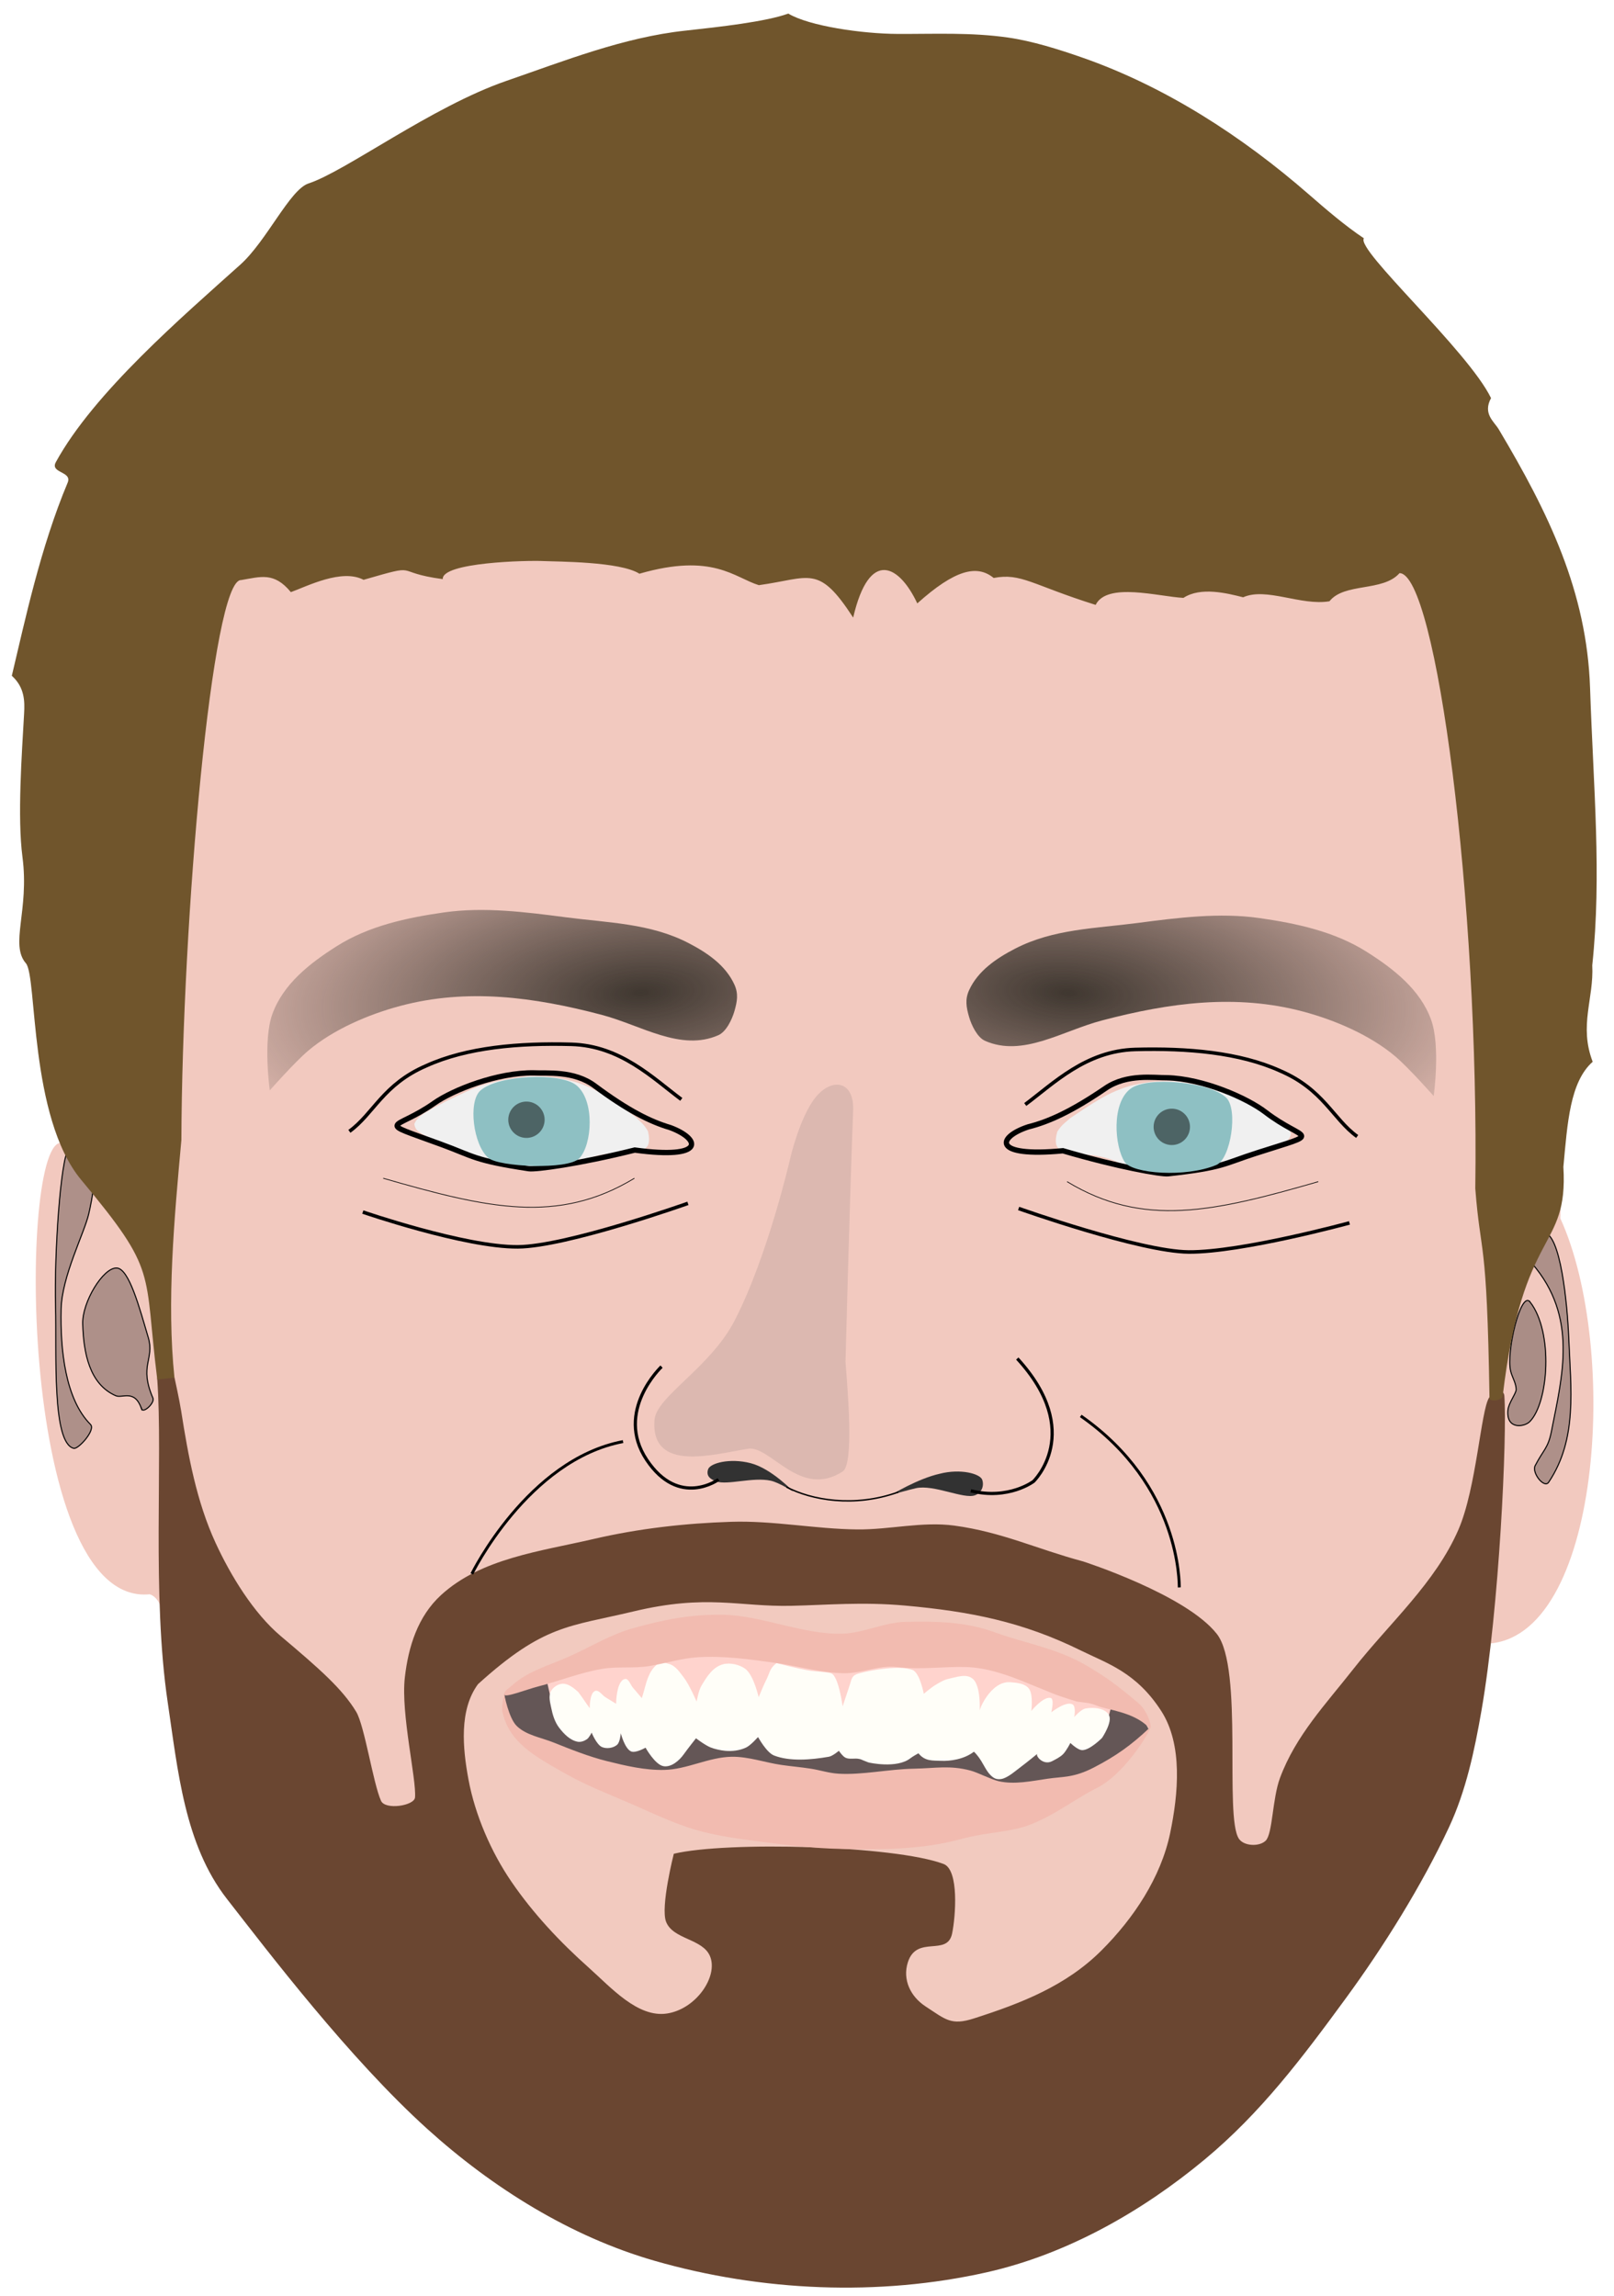 <?xml version="1.0" encoding="UTF-8" standalone="no"?>
<!-- Created with Inkscape (http://www.inkscape.org/) -->

<svg
   xmlns:osb="http://www.openswatchbook.org/uri/2009/osb"
   xmlns:dc="http://purl.org/dc/elements/1.1/"
   xmlns:cc="http://creativecommons.org/ns#"
   xmlns:rdf="http://www.w3.org/1999/02/22-rdf-syntax-ns#"
   xmlns:svg="http://www.w3.org/2000/svg"
   xmlns="http://www.w3.org/2000/svg"
   xmlns:xlink="http://www.w3.org/1999/xlink"
   xmlns:sodipodi="http://sodipodi.sourceforge.net/DTD/sodipodi-0.dtd"
   xmlns:inkscape="http://www.inkscape.org/namespaces/inkscape"
   width="111.596mm"
   height="158.75mm"
   viewBox="0 0 111.596 158.75"
   version="1.1"
   id="svg8"
   inkscape:version="0.92.3 (2405546, 2018-03-11)"
   sodipodi:docname="face-final.svg"
   inkscape:export-filename="C:\Users\Cody\Downloads\drawing2.png"
   inkscape:export-xdpi="96"
   inkscape:export-ydpi="96">
  <defs
     id="defs2">
    <linearGradient
       inkscape:collect="always"
       id="linearGradient904">
      <stop
         style="stop-color:#3f3730;stop-opacity:1;"
         offset="0"
         id="stop900" />
      <stop
         style="stop-color:#3f3730;stop-opacity:0;"
         offset="1"
         id="stop902" />
    </linearGradient>
    <linearGradient
       id="linearGradient878"
       osb:paint="gradient">
      <stop
         style="stop-color:#3f3730;stop-opacity:1;"
         offset="0"
         id="stop874" />
      <stop
         style="stop-color:#3f3730;stop-opacity:0;"
         offset="1"
         id="stop876" />
    </linearGradient>
    <radialGradient
       inkscape:collect="always"
       xlink:href="#linearGradient904"
       id="radialGradient908"
       gradientUnits="userSpaceOnUse"
       gradientTransform="matrix(2.152,0.125,-0.052,0.888,-805.456,-56.062)"
       cx="591.605"
       cy="201.804"
       fx="591.605"
       fy="201.804"
       r="17.529" />
    <radialGradient
       inkscape:collect="always"
       xlink:href="#linearGradient904"
       id="radialGradient908-6"
       gradientUnits="userSpaceOnUse"
       gradientTransform="matrix(-1.994,0.116,0.048,0.823,1512.581,-27.706)"
       cx="591.429"
       cy="202.282"
       fx="591.429"
       fy="202.282"
       r="17.529" />
    <filter
       inkscape:collect="always"
       style="color-interpolation-filters:sRGB"
       id="filter2700"
       x="-0.04"
       width="1.08"
       y="-0.122"
       height="1.244">
      <feGaussianBlur
         inkscape:collect="always"
         stdDeviation="0.364"
         id="feGaussianBlur2702" />
    </filter>
    <filter
       inkscape:collect="always"
       style="color-interpolation-filters:sRGB"
       id="filter2752"
       x="-0.057"
       width="1.113"
       y="-0.099"
       height="1.198">
      <feGaussianBlur
         inkscape:collect="always"
         stdDeviation="0.148"
         id="feGaussianBlur2754" />
    </filter>
    <filter
       inkscape:collect="always"
       style="color-interpolation-filters:sRGB"
       id="filter4116"
       x="-0.041"
       width="1.082"
       y="-0.305"
       height="1.61">
      <feGaussianBlur
         inkscape:collect="always"
         stdDeviation="0.413"
         id="feGaussianBlur4118" />
    </filter>
    <filter
       inkscape:collect="always"
       style="color-interpolation-filters:sRGB"
       id="filter4152"
       x="-0.016"
       width="1.032"
       y="-0.061"
       height="1.121">
      <feGaussianBlur
         inkscape:collect="always"
         stdDeviation="0.164"
         id="feGaussianBlur4154" />
    </filter>
    <filter
       inkscape:collect="always"
       style="color-interpolation-filters:sRGB"
       id="filter4188"
       x="-0.048"
       width="1.095"
       y="-0.412"
       height="1.823">
      <feGaussianBlur
         inkscape:collect="always"
         stdDeviation="0.371"
         id="feGaussianBlur4190" />
    </filter>
    <filter
       inkscape:collect="always"
       style="color-interpolation-filters:sRGB"
       id="filter2700-4"
       x="-0.04"
       width="1.08"
       y="-0.122"
       height="1.244">
      <feGaussianBlur
         inkscape:collect="always"
         stdDeviation="0.364"
         id="feGaussianBlur2702-0" />
    </filter>
    <filter
       inkscape:collect="always"
       style="color-interpolation-filters:sRGB"
       id="filter4116-2"
       x="-0.041"
       width="1.082"
       y="-0.305"
       height="1.61">
      <feGaussianBlur
         inkscape:collect="always"
         stdDeviation="0.413"
         id="feGaussianBlur4118-7" />
    </filter>
    <filter
       inkscape:collect="always"
       style="color-interpolation-filters:sRGB"
       id="filter4152-1"
       x="-0.016"
       width="1.032"
       y="-0.061"
       height="1.121">
      <feGaussianBlur
         inkscape:collect="always"
         stdDeviation="0.164"
         id="feGaussianBlur4154-5" />
    </filter>
    <filter
       inkscape:collect="always"
       style="color-interpolation-filters:sRGB"
       id="filter2752-1"
       x="-0.057"
       width="1.113"
       y="-0.099"
       height="1.198">
      <feGaussianBlur
         inkscape:collect="always"
         stdDeviation="0.148"
         id="feGaussianBlur2754-3" />
    </filter>
    <filter
       inkscape:collect="always"
       style="color-interpolation-filters:sRGB"
       id="filter4188-5"
       x="-0.048"
       width="1.095"
       y="-0.412"
       height="1.823">
      <feGaussianBlur
         inkscape:collect="always"
         stdDeviation="0.371"
         id="feGaussianBlur4190-5" />
    </filter>
    <filter
       inkscape:collect="always"
       style="color-interpolation-filters:sRGB"
       id="filter6120"
       x="-0.122"
       width="1.243"
       y="-0.082"
       height="1.164">
      <feGaussianBlur
         inkscape:collect="always"
         stdDeviation="0.311"
         id="feGaussianBlur6122" />
    </filter>
    <filter
       inkscape:collect="always"
       style="color-interpolation-filters:sRGB"
       id="filter6124"
       x="-0.126"
       width="1.252"
       y="-0.072"
       height="1.144">
      <feGaussianBlur
         inkscape:collect="always"
         stdDeviation="0.311"
         id="feGaussianBlur6126" />
    </filter>
    <filter
       inkscape:collect="always"
       style="color-interpolation-filters:sRGB"
       id="filter6136"
       x="-0.022"
       width="1.043"
       y="-0.061"
       height="1.122">
      <feGaussianBlur
         inkscape:collect="always"
         stdDeviation="0.058"
         id="feGaussianBlur6138" />
    </filter>
    <filter
       inkscape:collect="always"
       style="color-interpolation-filters:sRGB"
       id="filter6140"
       x="-0.02"
       width="1.041"
       y="-0.076"
       height="1.152">
      <feGaussianBlur
         inkscape:collect="always"
         stdDeviation="0.058"
         id="feGaussianBlur6142" />
    </filter>
    <filter
       inkscape:collect="always"
       style="color-interpolation-filters:sRGB"
       id="filter6158"
       x="-0.026"
       width="1.051"
       y="-0.354"
       height="1.708">
      <feGaussianBlur
         inkscape:collect="always"
         stdDeviation="0.079"
         id="feGaussianBlur6160" />
    </filter>
    <filter
       inkscape:collect="always"
       style="color-interpolation-filters:sRGB"
       id="filter6366"
       x="-0.019"
       width="1.038"
       y="-0.032"
       height="1.064">
      <feGaussianBlur
         inkscape:collect="always"
         stdDeviation="0.424"
         id="feGaussianBlur6368" />
    </filter>
    <filter
       inkscape:collect="always"
       style="color-interpolation-filters:sRGB"
       id="filter6386"
       x="-0.005"
       width="1.01"
       y="-0.007"
       height="1.015">
      <feGaussianBlur
         inkscape:collect="always"
         stdDeviation="0.211"
         id="feGaussianBlur6388" />
    </filter>
    <filter
       inkscape:collect="always"
       style="color-interpolation-filters:sRGB"
       id="filter4712"
       x="-0.129"
       width="1.257"
       y="-0.039"
       height="1.078">
      <feGaussianBlur
         inkscape:collect="always"
         stdDeviation="0.152"
         id="feGaussianBlur4714" />
    </filter>
    <filter
       inkscape:collect="always"
       style="color-interpolation-filters:sRGB"
       id="filter4746"
       x="-0.106"
       width="1.212"
       y="-0.014"
       height="1.027">
      <feGaussianBlur
         inkscape:collect="always"
         stdDeviation="0.129"
         id="feGaussianBlur4748" />
    </filter>
    <filter
       inkscape:collect="always"
       style="color-interpolation-filters:sRGB"
       id="filter4750"
       x="-0.085"
       width="1.171"
       y="-0.014"
       height="1.028">
      <feGaussianBlur
         inkscape:collect="always"
         stdDeviation="0.109"
         id="feGaussianBlur4752" />
    </filter>
    <filter
       inkscape:collect="always"
       style="color-interpolation-filters:sRGB"
       id="filter4784"
       x="-0.094"
       width="1.188"
       y="-0.044"
       height="1.088">
      <feGaussianBlur
         inkscape:collect="always"
         stdDeviation="0.21"
         id="feGaussianBlur4786" />
    </filter>
    <filter
       inkscape:collect="always"
       style="color-interpolation-filters:sRGB"
       id="filter4803"
       x="-0.009"
       width="1.018"
       y="-0.01"
       height="1.021">
      <feGaussianBlur
         inkscape:collect="always"
         stdDeviation="0.44"
         id="feGaussianBlur4805" />
    </filter>
    <radialGradient
       inkscape:collect="always"
       xlink:href="#linearGradient904"
       id="radialGradient5886"
       gradientUnits="userSpaceOnUse"
       gradientTransform="matrix(1.994,0.116,-0.048,0.823,-797.451,-27.314)"
       cx="591.605"
       cy="201.804"
       fx="591.605"
       fy="201.804"
       r="17.529" />
    <filter
       inkscape:collect="always"
       style="color-interpolation-filters:sRGB"
       id="filter1146"
       x="-0.396"
       width="1.792"
       y="-0.228"
       height="1.455">
      <feGaussianBlur
         inkscape:collect="always"
         stdDeviation="1.214"
         id="feGaussianBlur1148" />
    </filter>
    <filter
       inkscape:collect="always"
       style="color-interpolation-filters:sRGB"
       id="filter1170"
       x="-0.271"
       width="1.542"
       y="-0.31"
       height="1.62">
      <feGaussianBlur
         inkscape:collect="always"
         stdDeviation="1.276"
         id="feGaussianBlur1172" />
    </filter>
  </defs>
  <sodipodi:namedview
     id="base"
     pagecolor="#ffffff"
     bordercolor="#666666"
     borderopacity="1.0"
     inkscape:pageopacity="0.0"
     inkscape:pageshadow="2"
     inkscape:zoom="0.64"
     inkscape:cx="45.410631"
     inkscape:cy="395.78402"
     inkscape:document-units="px"
     inkscape:current-layer="g5798"
     showgrid="false"
     showborder="false"
     inkscape:window-width="1920"
     inkscape:window-height="1017"
     inkscape:window-x="1912"
     inkscape:window-y="-8"
     inkscape:window-maximized="1"
     inkscape:pagecheckerboard="false"
     fit-margin-top="0"
     fit-margin-left="0"
     fit-margin-right="0"
     fit-margin-bottom="0" />
  <g
     style="display:inline;opacity:1"
     inkscape:label="face"
     id="g5798"
     inkscape:groupmode="layer"
     transform="translate(-389.705,-132.902)">
    <g
       id="face"
       transform="matrix(1,0,0,1,91.031,-5.847)">
      <title
         id="title1008">CodyFlatlaFace</title>
      <path
         sodipodi:nodetypes="sscsccsccscccsss"
         inkscape:connector-curvature="0"
         id="path4841"
         d="m 356.035,154.466 c -5.866,0.205 -11.723,1.021 -17.378,2.325 -9.264,2.137 -19.65,4.676 -25.983,11.767 -5.49,6.148 -6.007,15.444 -7.598,23.532 -1.66,8.442 -1.961,25.737 -1.961,25.737 -3.161,-1.761 -3.384,32.046 5.899,31.144 0,0 0.564,0.086 0.853,1.076 0.441,1.512 0.79,4.893 1.827,11.411 0,0 0.492,6.372 6.375,12.255 23.109,33.857 58.103,26.295 73.304,3.522 1.946,-2.915 6.385,-7.868 8.99,-17.288 0,0 1.083,-4.273 1.045,-7.56 7.958,-0.206 9.284,-20.377 5.148,-29.414 0,0 1.918,-41.472 -9.805,-56.621 -5.214,-6.738 -14.933,-8.86 -23.286,-10.54 -5.69,-1.144 -11.563,-1.551 -17.428,-1.346 z"
         style="display:inline;opacity:1;fill:#f2c9bf;fill-opacity:1;stroke:none;stroke-width:0.245;stroke-linecap:butt;stroke-linejoin:miter;stroke-miterlimit:4;stroke-dasharray:none;stroke-opacity:1"
         transform="translate(6.5426627e-6,-1.2095009e-6)" />
      <path
         transform="matrix(0.926,0,0,0.926,-59.112,27.304)"
         d="m 398.598,222.826 c -0.278,0.02 -0.5,0.19 -0.477,0.521 0.426,5.999 -0.411,16.099 0.779,24.094 0.759,5.098 1.253,10.621 4.424,14.686 3.092,3.964 9.117,11.89 14.971,17.18 4.85,4.383 10.682,8.03 16.965,9.836 7.952,2.286 16.735,2.674 24.807,0.855 5.951,-1.341 11.559,-4.515 16.252,-8.412 4.22,-3.504 7.31,-7.622 10.551,-12.047 2.827,-3.86 5.675,-8.424 7.699,-12.76 1.273,-2.727 1.908,-5.73 2.424,-8.695 1.347,-7.746 1.923,-20.589 1.711,-23.523 -0.041,-0.569 -0.835,-0.339 -1.141,0.143 -0.615,0.966 -0.943,6.738 -2.281,9.836 -1.722,3.987 -5.159,6.992 -7.842,10.408 -2.086,2.656 -4.304,4.971 -5.484,8.135 -0.582,1.559 -0.546,4.184 -1.074,4.695 -0.479,0.464 -1.622,0.41 -1.996,-0.143 -1.113,-1.646 0.36,-12.725 -1.645,-15.289 -2.305,-2.949 -9.988,-5.418 -9.988,-5.418 -3.47,-0.93 -6.05,-2.19 -9.609,-2.674 -2.403,-0.326 -4.846,0.311 -7.271,0.285 -3.142,-0.034 -6.268,-0.671 -9.408,-0.57 -3.446,0.11 -6.907,0.502 -10.266,1.283 -3.967,0.923 -8.396,1.439 -11.396,4.193 -1.724,1.583 -2.437,3.839 -2.699,6.164 -0.303,2.695 0.88,7.588 0.762,8.941 -0.054,0.616 -2.219,0.96 -2.539,0.25 -0.589,-1.306 -1.228,-5.617 -1.857,-6.654 -1.021,-1.683 -2.655,-3.138 -5.633,-5.648 -2.036,-1.717 -3.752,-4.542 -4.865,-6.961 -1.417,-3.078 -2.042,-6.49 -2.566,-9.838 -0.133,-0.846 -0.498,-2.494 -0.498,-2.494 -0.196,-0.269 -0.529,-0.399 -0.807,-0.379 z"
         id="path6346"
         style="display:inline;opacity:1;fill:#6a4631;fill-opacity:1;fill-rule:evenodd;stroke:none;stroke-width:0.265px;stroke-linecap:butt;stroke-linejoin:miter;stroke-opacity:1;filter:url(#filter6386)"
         inkscape:original="M 398.59766 222.82617 C 398.32007 222.84599 398.09753 223.01583 398.12109 223.34766 C 398.54707 229.34705 397.70963 239.44712 398.90039 247.44141 C 399.6598 252.53978 400.15362 258.06278 403.32422 262.12695 C 406.41671 266.091 412.44076 274.01653 418.29492 279.30664 C 423.14508 283.68949 428.97721 287.33625 435.25977 289.14258 C 443.21148 291.42881 451.9948 291.81622 460.06641 289.99805 C 466.01744 288.65755 471.62497 285.48257 476.31836 281.58594 C 480.53856 278.08217 483.62801 273.96416 486.86914 269.53906 C 489.69654 265.67882 492.5442 261.11501 494.56836 256.7793 C 495.8414 254.05248 496.47655 251.04882 496.99219 248.08398 C 498.33931 240.33831 498.91559 227.49518 498.70312 224.56055 C 498.66192 223.99177 497.86861 224.22198 497.5625 224.70312 C 496.94799 225.66902 496.61958 231.44063 495.28125 234.53906 C 493.55889 238.52656 490.12212 241.53114 487.43945 244.94727 C 485.35368 247.6033 483.13573 249.91801 481.95508 253.08203 C 481.37335 254.641 481.40905 257.26579 480.88086 257.77734 C 480.40172 258.24138 479.25843 258.1873 478.88477 257.63477 C 477.77147 255.98856 479.24447 244.90999 477.24023 242.3457 C 474.93498 239.39627 467.25195 236.92773 467.25195 236.92773 C 463.78238 235.99807 461.20186 234.73736 457.64258 234.25391 C 455.23912 233.92745 452.79648 234.56493 450.37109 234.53906 C 447.22902 234.50556 444.10354 233.86849 440.96289 233.96875 C 437.51639 234.07877 434.05583 234.47057 430.69727 235.25195 C 426.73038 236.17486 422.30103 236.69095 419.30078 239.44531 C 417.57686 241.02795 416.86342 243.28386 416.60156 245.60938 C 416.29808 248.30446 417.48141 253.19693 417.36328 254.55078 C 417.30948 255.16689 415.14442 255.51053 414.82422 254.80078 C 414.23487 253.49445 413.5966 249.18409 412.9668 248.14648 C 411.94543 246.46373 410.31171 245.00897 407.33398 242.49805 C 405.29818 240.7814 403.58247 237.95599 402.46875 235.53711 C 401.05146 232.45892 400.42664 229.04722 399.90234 225.69922 C 399.76979 224.85281 399.4043 223.20508 399.4043 223.20508 C 399.20795 222.93655 398.87524 222.80635 398.59766 222.82617 z "
         inkscape:radius="0"
         sodipodi:type="inkscape:offset" />
      <path
         transform="matrix(0.926,0,0,0.926,-59.112,27.304)"
         sodipodi:nodetypes="cssssssssssssssssssssc"
         inkscape:connector-curvature="0"
         id="path6348"
         d="m 422.072,246.087 c 4.935,-4.47 6.809,-4.279 11.59,-5.423 5.506,-1.318 7.883,-0.338 11.791,-0.423 2.639,-0.057 5.302,-0.308 8.517,-0.017 4.851,0.438 8.755,1.204 13.123,3.358 1.961,0.967 4.126,1.616 5.993,4.513 1.62,2.515 1.275,6.183 0.666,9.112 -0.69,3.316 -2.734,6.377 -5.132,8.768 -2.647,2.638 -5.968,3.935 -9.527,5.074 -1.705,0.545 -2.104,0.08 -3.603,-0.898 -1.133,-0.739 -1.736,-2.005 -1.325,-3.294 0.663,-2.073 2.942,-0.4 3.305,-2.148 0.256,-1.233 0.54,-4.755 -0.64,-5.196 -3.689,-1.379 -16.188,-1.704 -20.14,-0.76 0,0 -1.013,3.978 -0.575,5.083 0.526,1.328 2.731,1.247 3.279,2.566 0.624,1.501 -1.026,3.942 -3.208,4.277 -2.19,0.336 -4.191,-1.948 -5.845,-3.422 -2.148,-1.914 -4.149,-4.041 -5.774,-6.416 -1.519,-2.219 -2.716,-4.984 -3.208,-7.627 -0.437,-2.348 -0.706,-5.207 0.713,-7.128 z"
         style="display:inline;opacity:1;fill:#f2cabf;fill-opacity:1;stroke:none;stroke-width:0.265px;stroke-linecap:butt;stroke-linejoin:miter;stroke-opacity:1;filter:url(#filter6366)" />
      <path
         inkscape:connector-curvature="0"
         id="path842"
         d="m -56.171,135.571 0.372,2.118 2.574,1.838 13.604,3.064 21.632,-0.49 5.331,-2.574 1.042,-1.532 -0.674,-1.226 -14.768,-4.841 -20.774,0.858 z"
         style="display:inline;opacity:1;fill:#645656;fill-opacity:1;stroke:none;stroke-width:0.245px;stroke-linecap:butt;stroke-linejoin:miter;stroke-opacity:1"
         transform="translate(389.705,120.294)" />
      <path
         sodipodi:nodetypes="cccccccc"
         inkscape:connector-curvature="0"
         id="path839"
         d="m -52.98,135.729 -0.306,-1.348 10.601,-3.064 9.743,1.103 12.685,1.164 6.25,2.145 -0.345,1.3 c -13.292,2.83 -28.782,2.233 -38.628,-1.3 z"
         style="display:inline;opacity:1;fill:#ffd3cd;fill-opacity:1;stroke:none;stroke-width:0.245px;stroke-linecap:butt;stroke-linejoin:miter;stroke-opacity:1"
         transform="translate(389.705,120.294)" />
      <path
         sodipodi:nodetypes="cscscscsscssscssscsssscssscssscsscssccsssssscsscscsscssscsscsssscscsssscsscscsc"
         inkscape:connector-curvature="0"
         id="path2174"
         d="m -14.352,137.028 c -0.271,-0.493 -1.072,-0.559 -1.625,-0.455 -0.32,0.06 -0.779,0.588 -0.779,0.588 0,0 0.14,-0.717 -0.109,-0.869 -0.447,-0.272 -1.473,0.542 -1.473,0.542 0,-0.073 0.235,-0.951 -0.065,-0.997 -0.529,-0.081 -1.322,0.91 -1.322,0.91 0,0 0.156,-1.153 -0.173,-1.56 -0.287,-0.355 -0.844,-0.402 -1.3,-0.433 -1.33,-0.09 -2.237,2.003 -2.102,2.123 0,0 0.138,-1.845 -0.477,-2.362 -0.443,-0.372 -1.081,-0.118 -1.647,-2e-5 -0.335,0.07 -0.638,0.257 -0.932,0.433 -0.287,0.173 -0.802,0.607 -0.802,0.607 0,0 -0.272,-1.454 -0.78,-1.647 -0.873,-0.332 -2.768,-0.019 -3.705,0.238 -0.493,0.135 -0.492,0.352 -0.628,0.78 -0.143,0.449 -0.498,1.495 -0.498,1.495 0,0 -0.278,-2.075 -0.78,-2.275 -0.265,-0.106 -1.081,-0.122 -1.552,-0.2 -0.802,-0.132 -2.239,-0.515 -2.239,-0.515 -0.486,0.371 -0.476,0.708 -0.672,1.083 -0.215,0.413 -0.563,1.278 -0.563,1.278 0,0 -0.34,-1.514 -0.91,-1.95 -0.402,-0.307 -1.072,-0.457 -1.56,-0.325 -0.702,0.19 -1.126,0.868 -1.495,1.495 -0.19,0.324 -0.325,1.083 -0.325,1.083 0,0 -0.502,-1.17 -0.888,-1.668 -0.282,-0.364 -0.573,-0.818 -1.018,-0.932 -0.353,-0.09 -0.599,-0.285 -1.062,0.26 -0.489,0.576 -0.576,1.389 -0.823,2.102 0,0 -0.399,-0.481 -0.607,-0.715 -0.183,-0.206 -0.293,-0.663 -0.563,-0.607 -0.593,0.123 -0.607,1.712 -0.607,1.712 0,0 -0.49,-0.304 -0.737,-0.455 -0.238,-0.145 -0.454,-0.532 -0.715,-0.433 -0.389,0.148 -0.368,1.192 -0.368,1.192 -0.277,-0.365 -0.531,-0.777 -0.802,-1.127 -0.307,-0.267 -0.677,-0.583 -1.083,-0.563 -0.318,0.015 -0.652,0.239 -0.802,0.52 -0.18,0.338 -0.054,0.773 0.022,1.148 0.096,0.48 0.246,0.975 0.542,1.365 0.324,0.427 0.753,0.871 1.278,0.975 0.22,0.043 0.466,-0.046 0.65,-0.173 0.153,-0.106 0.325,-0.455 0.325,-0.455 0,0 0.339,0.837 0.715,0.997 0.322,0.137 0.772,0.074 1.04,-0.152 0.215,-0.181 0.26,-0.802 0.26,-0.802 0,0 0.271,1.069 0.715,1.257 0.316,0.133 0.997,-0.26 0.997,-0.26 0,0 0.652,1.174 1.235,1.278 0.543,0.097 1.099,-0.387 1.408,-0.823 0.266,-0.375 0.845,-1.105 0.845,-1.105 0,0 0.611,0.47 0.997,0.628 0.29,0.119 0.707,0.208 1.018,0.238 0.479,0.046 0.992,-0.018 1.43,-0.217 0.34,-0.154 0.845,-0.737 0.845,-0.737 0,0 0.582,1.074 1.105,1.278 1.075,0.42 2.53,0.307 3.791,0.087 0.265,-0.046 0.693,-0.412 0.693,-0.412 0,0 0.257,0.381 0.455,0.477 0.287,0.139 0.642,0.015 0.953,0.087 0.218,0.05 0,0 0.628,0.238 0.06,0.023 1.982,0.443 2.903,-0.282 0.173,-0.136 0.563,-0.347 0.563,-0.347 0.456,0.573 1.005,0.492 1.538,0.52 0.655,0.034 1.622,-0.105 2.295,-0.628 0,0 0.194,0.143 0.509,0.64 0.24,0.379 0.463,0.935 0.9,1.18 0.189,0.106 0.447,0.097 0.65,0.022 0.413,-0.152 0.817,-0.518 1.17,-0.78 0.419,-0.311 1.148,-0.91 1.148,-0.91 -0.115,0.153 0.432,0.821 1.04,0.498 0.262,-0.139 0.539,-0.271 0.749,-0.48 0.22,-0.218 0.507,-0.777 0.507,-0.777 0,0 0.503,0.5 0.823,0.498 0.535,-0.003 1.365,-0.845 1.365,-0.845 0,0 0.742,-1.099 0.477,-1.582 z"
         style="display:inline;opacity:1;fill:#fffef8;fill-opacity:1;stroke:none;stroke-width:0.074;stroke-linecap:butt;stroke-linejoin:miter;stroke-miterlimit:4;stroke-dasharray:none;stroke-opacity:1"
         transform="translate(389.705,120.294)" />
      <path
         sodipodi:nodetypes="ssssssssssssssssscssssssss"
         inkscape:connector-curvature="0"
         id="path2181"
         d="m -33.071,141.08 c 1.676,0.1 3.451,-0.314 5.243,-0.347 1.488,-0.027 2.461,-0.251 3.9,0.13 0.506,0.134 1.439,0.623 1.95,0.737 1.101,0.245 2.264,-0.01 3.38,-0.173 1.088,-0.159 1.804,-0.055 3.206,-0.78 1.524,-0.788 2.595,-1.554 3.846,-2.741 0.381,-0.361 -1.501,3.062 -3.586,4.127 -1.621,0.829 -2.898,1.855 -4.539,2.518 -1.525,0.617 -2.918,0.508 -4.968,1.062 -2.68,0.725 -5.483,0.724 -8.258,0.666 -1.798,-0.037 -3.591,-0.238 -5.373,-0.477 -1.542,-0.206 -3.098,-0.394 -4.593,-0.823 -1.601,-0.46 -3.107,-1.203 -4.636,-1.863 -1.519,-0.655 -3.071,-1.257 -4.506,-2.08 -1.161,-0.666 -2.393,-1.307 -3.293,-2.297 -0.514,-0.565 -0.832,-1.205 -0.997,-1.95 -0.078,-0.354 0.125,-1.219 0.125,-1.219 0,0 0.305,1.667 0.871,2.215 0.66,0.638 1.66,0.787 2.513,1.127 1.222,0.486 2.45,0.982 3.726,1.3 1.29,0.321 2.614,0.633 3.943,0.607 1.589,-0.031 3.091,-0.887 4.68,-0.91 1.156,-0.017 2.279,0.396 3.423,0.563 0.677,0.099 1.36,0.155 2.037,0.26 0.638,0.099 1.262,0.308 1.907,0.347 z"
         style="display:inline;opacity:1;fill:#f2bbb0;fill-opacity:1;stroke:none;stroke-width:0.074;stroke-linecap:butt;stroke-linejoin:miter;stroke-miterlimit:4;stroke-dasharray:none;stroke-opacity:1"
         transform="translate(389.705,120.294)" />
      <path
         sodipodi:nodetypes="ssssssssssssssssssssssss"
         inkscape:connector-curvature="0"
         id="path2179"
         d="m -32.697,134.135 c -1.565,-0.027 -3.093,-0.484 -4.642,-0.704 -1.78,-0.252 -3.639,-0.516 -5.433,-0.403 -1.202,0.076 -2.217,0.427 -3.406,0.616 -1.051,0.167 -2.137,0.012 -3.187,0.184 -1.526,0.25 -2.975,0.843 -4.473,1.226 -0.773,0.197 -2.317,0.808 -2.329,0.552 -0.012,-0.265 0.31,-0.418 0.521,-0.613 1.095,-1.009 2.625,-1.411 3.983,-2.022 1.522,-0.685 2.835,-1.512 4.443,-1.961 2.115,-0.59 3.963,-0.953 6.159,-0.919 2.688,0.041 5.586,1.394 8.273,1.31 1.501,-0.047 2.88,-0.79 4.381,-0.82 2.153,-0.043 4.188,-0.006 6.189,0.735 1.929,0.715 4.33,1.087 6.434,2.359 1.275,0.771 1.867,1.178 3.464,2.523 0.741,0.625 1.058,2.029 0.694,1.66 -1.043,-1.057 -2.877,-1.197 -3.539,-1.47 -0.559,-0.231 -0.807,-0.206 -1.406,-0.295 0,0 -1.07,-0.315 -1.723,-0.584 -0.4,-0.165 -0.905,-0.364 -1.72,-0.7 -1.347,-0.555 -2.772,-1.06 -4.228,-1.103 -1.541,-0.045 -3.115,0.203 -4.78,0 -1.225,-0.149 -2.443,0.45 -3.677,0.429 z"
         style="display:inline;opacity:1;fill:#f2bbb0;fill-opacity:1;stroke:none;stroke-width:0.049;stroke-linecap:butt;stroke-linejoin:miter;stroke-miterlimit:4;stroke-dasharray:none;stroke-opacity:1"
         transform="translate(389.705,120.294)" />
      <path
         sodipodi:nodetypes="cc"
         transform="matrix(0.926,0,0,0.926,-59.112,27.304)"
         inkscape:connector-curvature="0"
         id="path4324"
         d="m 421.61,237.859 c 0,0 4.178,-8.533 11.291,-9.879"
         style="display:inline;opacity:1;fill:none;stroke:#000000;stroke-width:0.218;stroke-linecap:butt;stroke-linejoin:miter;stroke-miterlimit:4;stroke-dasharray:none;stroke-opacity:1;filter:url(#filter1170)" />
      <path
         transform="matrix(0.926,0,0,0.926,-59.112,27.304)"
         sodipodi:nodetypes="cc"
         inkscape:connector-curvature="0"
         id="path4328"
         d="m 474.434,238.867 c -0.014,-0.207 0.147,-7.567 -7.359,-12.803"
         style="display:inline;opacity:1;fill:none;stroke:#000000;stroke-width:0.218;stroke-linecap:butt;stroke-linejoin:miter;stroke-miterlimit:4;stroke-dasharray:none;stroke-opacity:1;filter:url(#filter1146)" />
      <path
         transform="matrix(0.926,0,0,0.926,-59.112,27.304)"
         sodipodi:nodetypes="cccssc"
         inkscape:connector-curvature="0"
         id="path6043"
         d="m 445.603,231.709 c 0,0 -1.613,-1.714 -3.176,-2.117 -1.563,-0.403 -3.024,0 -3.176,0.454 -0.151,0.454 0.092,0.721 0.605,0.907 0.832,0.302 2.754,-0.347 4.083,-0.05 0.601,0.134 1.663,0.806 1.663,0.806 z"
         style="display:inline;opacity:1;fill:#323232;fill-opacity:1;stroke:none;stroke-width:0.265px;stroke-linecap:butt;stroke-linejoin:miter;stroke-opacity:1;filter:url(#filter6136)" />
      <path
         transform="matrix(0.926,0,0,0.926,-59.112,27.304)"
         sodipodi:nodetypes="cccssc"
         inkscape:connector-curvature="0"
         id="path6043-6"
         d="m 452.96,231.946 c -0.007,-0.004 1.946,-1.2 3.585,-1.565 1.563,-0.403 3.024,0 3.176,0.454 0.151,0.454 -0.039,0.97 -0.551,1.157 -0.832,0.302 -3.075,-0.828 -4.404,-0.532 -0.601,0.134 -1.806,0.486 -1.806,0.486 z"
         style="display:inline;opacity:1;fill:#323232;fill-opacity:1;stroke:none;stroke-width:0.265px;stroke-linecap:butt;stroke-linejoin:miter;stroke-opacity:1;filter:url(#filter6140)" />
      <path
         transform="matrix(0.926,0,0,0.926,-59.112,27.304)"
         sodipodi:nodetypes="ccc"
         inkscape:connector-curvature="0"
         id="path6060"
         d="m 462.337,221.78 c 5.041,5.494 1.21,9.174 1.21,9.174 0,0 -1.856,1.408 -4.679,0.702"
         style="display:inline;opacity:1;fill:none;stroke:#000000;stroke-width:0.238;stroke-linecap:butt;stroke-linejoin:miter;stroke-miterlimit:4;stroke-dasharray:none;stroke-opacity:1;filter:url(#filter6124)" />
      <path
         transform="matrix(0.926,0,0,0.926,-59.112,27.304)"
         sodipodi:nodetypes="csc"
         inkscape:connector-curvature="0"
         id="path6062"
         d="m 440.028,230.811 c 0,0 -2.944,2.159 -5.364,-1.47 -2.419,-3.629 1.109,-6.956 1.109,-6.956"
         style="display:inline;opacity:1;fill:none;stroke:#000000;stroke-width:0.238;stroke-linecap:butt;stroke-linejoin:miter;stroke-miterlimit:4;stroke-dasharray:none;stroke-opacity:1;filter:url(#filter6120)" />
      <path
         transform="matrix(0.926,0,0,0.926,-59.112,27.304)"
         sodipodi:nodetypes="cc"
         inkscape:connector-curvature="0"
         id="path6144"
         d="m 445.099,231.369 c 1.843,0.976 5.087,1.566 8.365,0.375"
         style="display:inline;opacity:1;fill:none;stroke:#000000;stroke-width:0.106;stroke-linecap:butt;stroke-linejoin:miter;stroke-miterlimit:4;stroke-dasharray:none;stroke-opacity:1;filter:url(#filter6158)" />
      <path
         sodipodi:nodetypes="cssssscssc"
         inkscape:connector-curvature="0"
         id="path6339"
         d="m 343.926,236.927 c -0.263,3.675 4.157,2.344 6.472,1.981 1.544,-0.242 3.598,3.493 6.546,1.568 0.791,-0.517 0.337,-5.655 0.19,-7.577 0,0 0.296,-11.429 0.528,-17.368 0.082,-2.085 -1.473,-2.286 -2.581,-0.938 -1.108,1.348 -1.77,4.244 -1.77,4.244 0,0 -1.529,6.704 -3.831,11.187 -1.695,3.3 -5.436,5.263 -5.554,6.904 z"
         style="display:inline;opacity:1;fill:#525252;fill-opacity:0.133;stroke:none;stroke-width:0.245px;stroke-linecap:butt;stroke-linejoin:miter;stroke-opacity:1"
         transform="translate(6.5426627e-6,-1.2095009e-6)" />
      <path
         transform="matrix(-0.926,0,0,0.926,909.258,22.013)"
         sodipodi:nodetypes="ccccc"
         inkscape:connector-curvature="0"
         id="path943-2"
         d="m 581.402,211.947 c 2.272,-0.156 1.622,-0.754 0.251,-1.462 l -4.469,-2.13 -0.556,3.526 z"
         style="display:inline;opacity:1;fill:none;fill-opacity:1;stroke:none;stroke-width:0.265;stroke-linecap:butt;stroke-linejoin:miter;stroke-miterlimit:4;stroke-dasharray:none;stroke-opacity:1;filter:url(#filter2752-1)" />
      <path
         sodipodi:nodetypes="cccccccccccccsccc"
         inkscape:connector-curvature="0"
         id="path876-5"
         d="m 372.626,216.083 c 1.39,-0.914 2.725,-1.917 4.427,-2.321 0.974,-0.249 1.981,-0.292 3.002,-0.252 1.336,0.206 2.656,0.453 3.864,0.996 1.59,0.763 2.465,1.292 3.269,1.797 0.388,0.255 0.651,0.53 0.748,0.831 -0.105,0.483 -0.348,0.49 -0.546,0.651 -0.986,0.462 -1.449,0.581 -2.047,0.788 -0.898,0.349 -1.703,0.568 -2.479,0.749 -1.112,0.314 -2.107,0.365 -3.094,0.4 -1.082,-0.057 -2.163,-0.145 -3.236,-0.43 -0.749,-0.203 -0.857,-0.445 -2.272,-0.674 -0.577,-0.051 -1.243,-0.092 -1.813,-0.201 -0.238,-0.124 -0.688,-0.151 -0.758,-0.61 -0.066,-0.428 0.116,-0.857 0.076,-0.805 0.368,-0.569 0.58,-0.634 0.86,-0.921 z"
         style="display:inline;opacity:1;fill:#f0f0f0;fill-opacity:1;stroke:none;stroke-width:0.245px;stroke-linecap:butt;stroke-linejoin:miter;stroke-opacity:1"
         transform="translate(6.5426627e-6,-1.2095009e-6)" />
      <path
         transform="matrix(-0.926,-0.038,-0.038,0.926,940.968,45.373)"
         sodipodi:nodetypes="sscsccss"
         inkscape:connector-curvature="0"
         id="path1685-0"
         d="m 591.112,211.176 c -5.042,-1.847 -3.511,-0.958 -0.519,-3.069 1.413,-0.997 4.753,-2.31 7.458,-2.263 0.936,0.051 2.975,-0.19 4.523,0.962 2.473,1.841 4.15,2.682 5.657,3.125 2.269,0.852 2.659,2.396 -2.66,1.674 -4.156,1.038 -7.394,1.469 -7.91,1.391 -4.131,-0.624 -4.109,-0.927 -6.549,-1.821 z"
         style="display:inline;opacity:1;fill:none;stroke:#000000;stroke-width:0.397;stroke-linecap:butt;stroke-linejoin:miter;stroke-miterlimit:4;stroke-dasharray:none;stroke-opacity:1;paint-order:normal;filter:url(#filter2700-4)" />
      <path
         d="m 380.15,213.586 c -1.363,-0.123 -2.726,2.3e-4 -3.303,0.428 -1.34,0.994 -1.116,4.005 -0.4,5.08 0.53,0.796 4.223,1.086 6.34,0.189 0.972,-0.412 1.512,-3.831 0.672,-4.643 -0.581,-0.561 -1.945,-0.932 -3.309,-1.055 z"
         id="path883-1"
         style="display:inline;opacity:1;fill:#8ec0c3;fill-opacity:1;stroke:none;stroke-width:0.245px;stroke-linecap:butt;stroke-linejoin:miter;stroke-opacity:1"
         inkscape:original="M 380.15039 213.58594 C 378.78713 213.46287 377.42406 213.58617 376.84766 214.01367 C 375.50739 215.00771 375.73178 218.01905 376.44727 219.09375 C 376.97705 219.88951 380.6701 220.17958 382.78711 219.2832 C 383.75915 218.87162 384.29929 215.45259 383.45898 214.64062 C 382.87812 214.07937 381.51365 213.70901 380.15039 213.58594 z "
         inkscape:radius="0"
         sodipodi:type="inkscape:offset"
         transform="translate(6.5426627e-6,-1.2095009e-6)" />
      <path
         transform="matrix(-0.926,0,0,0.926,933.541,22.667)"
         sodipodi:nodetypes="cscc"
         inkscape:connector-curvature="0"
         id="path935-8"
         d="m 609.048,207.821 c -2.113,-1.575 -4.532,-4.01 -8.213,-4.11 -3.889,-0.106 -7.795,0.224 -10.827,1.6 -3.23,1.387 -3.942,3.597 -5.743,4.896"
         style="display:inline;opacity:1;fill:none;stroke:#000000;stroke-width:0.265px;stroke-linecap:butt;stroke-linejoin:miter;stroke-opacity:1;filter:url(#filter4152-1)" />
      <path
         d="m 596.322,208.02 a 1.356,1.356 0 0 0 -1.357,1.357 1.356,1.356 0 0 0 1.357,1.355 1.356,1.356 0 0 0 1.355,-1.355 1.356,1.356 0 0 0 -1.355,-1.357 z"
         id="path855-6-4"
         style="display:inline;opacity:0.551;fill:#1a1a1a;fill-opacity:1;stroke:none;stroke-width:0.265"
         inkscape:original="M 596.32227 208.01953 A 1.3563927 1.3563927 0 0 0 594.96484 209.37695 A 1.3563927 1.3563927 0 0 0 596.32227 210.73242 A 1.3563927 1.3563927 0 0 0 597.67773 209.37695 A 1.3563927 1.3563927 0 0 0 596.32227 208.01953 z "
         inkscape:radius="0"
         sodipodi:type="inkscape:offset"
         transform="matrix(-0.926,-0.036,-0.036,0.926,939.426,44.24)" />
      <path
         transform="matrix(-0.926,0,0,0.926,933.541,22.667)"
         sodipodi:nodetypes="csc"
         inkscape:connector-curvature="0"
         id="path937-7"
         d="m 584.84,216.661 c 0,0 8.049,2.198 12.004,2.171 3.643,-0.025 12.698,-3.248 12.698,-3.248"
         style="display:inline;opacity:1;fill:none;stroke:#000000;stroke-width:0.265px;stroke-linecap:butt;stroke-linejoin:miter;stroke-opacity:1;filter:url(#filter4116-2)" />
      <path
         transform="matrix(-0.926,0,0,0.926,882.081,18.902)"
         sodipodi:nodetypes="cc"
         inkscape:connector-curvature="0"
         id="path2756-0"
         d="m 531.596,217.647 c 7.816,2.257 13.052,3.457 18.756,0"
         style="display:inline;opacity:1;fill:none;stroke:#000000;stroke-width:0.053;stroke-linecap:butt;stroke-linejoin:miter;stroke-miterlimit:4;stroke-dasharray:none;stroke-opacity:1;filter:url(#filter4188-5)" />
      <path
         transform="matrix(0.926,0,0,0.926,-59.112,27.304)"
         sodipodi:nodetypes="ccccc"
         inkscape:connector-curvature="0"
         id="path943"
         d="m 436.582,206.421 c 2.272,-0.156 1.622,-0.754 0.251,-1.462 l -4.469,-2.13 -0.556,3.526 z"
         style="display:inline;opacity:1;fill:none;fill-opacity:1;stroke:none;stroke-width:0.265;stroke-linecap:butt;stroke-linejoin:miter;stroke-miterlimit:4;stroke-dasharray:none;stroke-opacity:1;filter:url(#filter2752)" />
      <path
         sodipodi:nodetypes="cccccccccccccsccc"
         inkscape:connector-curvature="0"
         id="path876"
         d="m 342.659,216.007 c -1.353,-0.967 -2.648,-2.022 -4.333,-2.492 -0.964,-0.287 -1.969,-0.369 -2.99,-0.368 -1.343,0.154 -2.671,0.349 -3.9,0.845 -1.619,0.701 -2.513,1.195 -3.336,1.668 -0.398,0.24 -0.671,0.504 -0.78,0.802 0.086,0.487 0.328,0.503 0.52,0.672 0.967,0.5 1.426,0.637 2.015,0.867 0.884,0.383 1.679,0.634 2.448,0.845 1.099,0.357 2.091,0.447 3.076,0.52 1.083,-0.014 2.167,-0.061 3.25,-0.303 0.756,-0.173 0.874,-0.412 2.297,-0.585 0.578,-0.029 1.246,-0.044 1.82,-0.13 0.243,-0.115 0.693,-0.124 0.781,-0.58 0.083,-0.425 -0.083,-0.861 -0.045,-0.807 -0.345,-0.583 -0.554,-0.656 -0.823,-0.953 z"
         style="display:inline;opacity:1;fill:#f0f0f0;fill-opacity:1;stroke:none;stroke-width:0.245px;stroke-linecap:butt;stroke-linejoin:miter;stroke-opacity:1"
         transform="translate(6.5426627e-6,-1.2095009e-6)" />
      <path
         transform="matrix(0.926,0,0,0.926,-59.112,27.304)"
         sodipodi:nodetypes="sscsccss"
         inkscape:connector-curvature="0"
         id="path1685"
         d="m 419.314,205.785 c -5.042,-1.847 -3.511,-0.958 -0.519,-3.069 1.413,-0.997 4.753,-2.31 7.458,-2.263 0.936,0.051 2.975,-0.19 4.523,0.962 2.473,1.841 4.15,2.682 5.657,3.125 2.269,0.852 2.659,2.396 -2.66,1.674 -4.156,1.038 -7.394,1.469 -7.91,1.391 -4.131,-0.624 -4.109,-0.927 -6.549,-1.821 z"
         style="display:inline;opacity:1;fill:none;stroke:#000000;stroke-width:0.397;stroke-linecap:butt;stroke-linejoin:miter;stroke-miterlimit:4;stroke-dasharray:none;stroke-opacity:1;paint-order:normal;filter:url(#filter2700)" />
      <path
         sodipodi:nodetypes="sssss"
         inkscape:connector-curvature="0"
         id="path883"
         d="m 338.521,213.775 c 1.301,1.045 1.1,4.137 0.199,5.062 -0.781,0.803 -5.521,0.589 -6.266,-0.025 -1.055,-0.871 -1.435,-3.89 -0.563,-4.669 1.205,-1.076 5.511,-1.268 6.63,-0.368 z"
         style="display:inline;opacity:1;fill:#8ec0c3;fill-opacity:1;stroke:none;stroke-width:0.245px;stroke-linecap:butt;stroke-linejoin:miter;stroke-opacity:1"
         transform="translate(6.5426627e-6,-1.2095009e-6)" />
      <path
         d="m 596.322,208.02 a 1.356,1.356 0 0 0 -1.357,1.357 1.356,1.356 0 0 0 1.357,1.355 1.356,1.356 0 0 0 1.355,-1.355 1.356,1.356 0 0 0 -1.355,-1.357 z"
         id="path855-6"
         style="display:inline;opacity:0.551;fill:#1a1a1a;fill-opacity:1;stroke:none;stroke-width:0.265"
         inkscape:original="M 596.32227 208.01953 A 1.3563927 1.3563927 0 0 0 594.96484 209.37695 A 1.3563927 1.3563927 0 0 0 596.32227 210.73242 A 1.3563927 1.3563927 0 0 0 597.67773 209.37695 A 1.3563927 1.3563927 0 0 0 596.32227 208.01953 z "
         inkscape:radius="0"
         sodipodi:type="inkscape:offset"
         transform="matrix(0.926,0,0,0.926,-217.119,22.281)" />
      <path
         transform="matrix(0.926,0,0,0.926,-59.112,27.304)"
         sodipodi:nodetypes="cscc"
         inkscape:connector-curvature="0"
         id="path935"
         d="m 437.249,202.43 c -2.113,-1.575 -4.532,-4.01 -8.213,-4.11 -3.889,-0.106 -7.795,0.224 -10.827,1.6 -3.23,1.387 -3.942,3.597 -5.743,4.896"
         style="display:inline;opacity:1;fill:none;stroke:#000000;stroke-width:0.265px;stroke-linecap:butt;stroke-linejoin:miter;stroke-opacity:1;filter:url(#filter4152)" />
      <path
         transform="matrix(0.926,0,0,0.926,-59.112,27.304)"
         sodipodi:nodetypes="csc"
         inkscape:connector-curvature="0"
         id="path937"
         d="m 413.469,210.842 c 0,0 7.622,2.626 11.576,2.599 3.643,-0.025 12.698,-3.248 12.698,-3.248"
         style="display:inline;opacity:1;fill:none;stroke:#000000;stroke-width:0.265px;stroke-linecap:butt;stroke-linejoin:miter;stroke-opacity:1;filter:url(#filter4116)" />
      <path
         transform="matrix(0.926,0,0,0.926,-59.112,27.304)"
         sodipodi:nodetypes="cc"
         inkscape:connector-curvature="0"
         id="path2756"
         d="m 414.993,208.319 c 7.816,2.257 13.052,3.457 18.756,0"
         style="display:inline;opacity:1;fill:none;stroke:#000000;stroke-width:0.053;stroke-linecap:butt;stroke-linejoin:miter;stroke-miterlimit:4;stroke-dasharray:none;stroke-opacity:1;filter:url(#filter4188)" />
      <path
         sodipodi:nodetypes="sssscssssssss"
         inkscape:connector-curvature="0"
         id="path846"
         d="m 366.78,210.707 c 2.608,1.152 5.331,-0.684 8.089,-1.409 4.661,-1.226 9.268,-1.85 13.91,-0.613 2.198,0.586 4.626,1.626 6.364,3.094 0.936,0.791 2.661,2.746 2.661,2.746 0,0 0.482,-3.449 -0.181,-5.28 -0.752,-2.078 -2.593,-3.517 -4.462,-4.697 -2.212,-1.396 -4.825,-1.96 -7.415,-2.329 -2.754,-0.392 -5.637,-0.023 -8.395,0.337 -2.94,0.384 -5.854,0.415 -8.487,1.777 -1.31,0.677 -2.576,1.538 -3.187,2.88 -0.288,0.632 -0.192,1.171 5e-5,1.838 0.162,0.566 0.564,1.417 1.103,1.655 z"
         style="display:inline;opacity:1;fill:url(#radialGradient5886);fill-opacity:1;stroke:none;stroke-width:0.245px;stroke-linecap:butt;stroke-linejoin:miter;stroke-opacity:1"
         transform="translate(6.5426627e-6,-1.2095009e-6)" />
      <path
         sodipodi:nodetypes="sssscssssssss"
         inkscape:connector-curvature="0"
         id="path846-9"
         d="m 348.35,210.315 c -2.608,1.152 -5.331,-0.684 -8.089,-1.409 -4.661,-1.226 -9.268,-1.85 -13.91,-0.613 -2.198,0.586 -4.626,1.626 -6.364,3.094 -0.936,0.791 -2.661,2.746 -2.661,2.746 0,0 -0.482,-3.449 0.181,-5.28 0.752,-2.078 2.593,-3.517 4.462,-4.697 2.212,-1.396 4.825,-1.96 7.415,-2.329 2.754,-0.392 5.637,-0.023 8.395,0.337 2.94,0.384 5.854,0.415 8.487,1.777 1.31,0.677 2.576,1.538 3.187,2.88 0.288,0.632 0.192,1.171 -5e-5,1.838 -0.162,0.566 -0.564,1.417 -1.103,1.655 z"
         style="display:inline;opacity:1;fill:url(#radialGradient908-6);fill-opacity:1;stroke:none;stroke-width:0.245px;stroke-linecap:butt;stroke-linejoin:miter;stroke-opacity:1"
         transform="translate(6.5426627e-6,-1.2095009e-6)" />
      <path
         transform="matrix(0.926,0,0,0.926,-59.112,27.304)"
         sodipodi:nodetypes="ssssss"
         inkscape:connector-curvature="0"
         id="path4680"
         d="m 500.623,217.554 c 1.76,2.258 1.384,7.533 -0.026,8.94 -0.396,0.395 -1.755,0.623 -1.628,-0.853 0.046,-0.535 0.625,-1.272 0.62,-1.55 -0.008,-0.477 -0.299,-0.907 -0.413,-1.369 -0.354,-1.427 0.762,-6.047 1.447,-5.168 z"
         style="display:inline;opacity:1;fill:#000000;fill-opacity:0.298;stroke:#000000;stroke-width:0.079;stroke-linecap:butt;stroke-linejoin:miter;stroke-miterlimit:4;stroke-dasharray:none;stroke-opacity:1;filter:url(#filter4712)" />
      <path
         transform="matrix(0.926,0,0,0.926,-59.331,27.158)"
         sodipodi:nodetypes="sssssss"
         inkscape:connector-curvature="0"
         id="path4682"
         d="m 501.01,214.841 c 3.448,3.992 2.257,8.402 1.447,12.532 -0.247,1.262 -0.594,1.363 -1.214,2.558 -0.276,0.531 0.675,1.737 1.008,1.24 2.169,-3.235 1.65,-7.007 1.499,-10.749 -0.105,-2.58 -0.611,-7.812 -1.86,-7.881 -0.723,-0.04 -1.352,1.751 -0.878,2.3 z"
         style="display:inline;opacity:1;fill:#000000;fill-opacity:0.282;stroke:#000000;stroke-width:0.079;stroke-linecap:butt;stroke-linejoin:miter;stroke-miterlimit:4;stroke-dasharray:none;stroke-opacity:1;filter:url(#filter4750)" />
      <path
         transform="matrix(0.926,0,0,0.926,-59.112,27.304)"
         sodipodi:nodetypes="sssssss"
         inkscape:connector-curvature="0"
         id="path4716"
         d="m 393.136,226.701 c -1.886,-1.891 -2.265,-5.593 -2.196,-8.604 0.056,-2.474 1.734,-5.675 2.067,-7.131 1.22,-5.33 -0.438,-6.179 -1.499,-4.858 -0.611,0.761 -1.084,7.843 -0.982,11.782 0.089,3.458 -0.285,10.195 1.359,10.594 0.344,0.084 1.656,-1.377 1.251,-1.783 z"
         style="display:inline;opacity:1;fill:#000000;fill-opacity:0.282;stroke:#000000;stroke-width:0.079;stroke-linecap:butt;stroke-linejoin:miter;stroke-miterlimit:4;stroke-dasharray:none;stroke-opacity:1;filter:url(#filter4746)" />
      <path
         transform="matrix(0.926,0,0,0.926,-59.112,27.304)"
         sodipodi:nodetypes="sssssss"
         inkscape:connector-curvature="0"
         id="path4754"
         d="m 396.949,225.537 c -0.513,-1.502 -1.439,-0.768 -1.927,-0.981 -1.982,-0.864 -2.406,-3.229 -2.468,-5.362 -0.047,-1.628 1.518,-4.193 2.524,-4.176 0.941,0.016 1.727,3.031 2.372,5.197 0.483,1.621 -0.712,2.076 0.347,4.516 0.155,0.358 -0.722,1.175 -0.848,0.805 z"
         style="display:inline;opacity:1;fill:#000000;fill-opacity:0.282;stroke:#000000;stroke-width:0.079;stroke-linecap:butt;stroke-linejoin:miter;stroke-miterlimit:4;stroke-dasharray:none;stroke-opacity:1;filter:url(#filter4784)" />
      <path
         inkscape:connector-curvature="0"
         id="path4849"
         d="m 318.647,275.02 v 0"
         style="display:inline;opacity:1;fill:none;stroke:#000000;stroke-width:0.245px;stroke-linecap:butt;stroke-linejoin:miter;stroke-opacity:1" />
      <path
         sodipodi:nodetypes="ccscsccccscsscccscccscccccsccccccccccccccccccc"
         inkscape:connector-curvature="0"
         d="m 399.404,223.205 -1.283,0.143 c -1.026,-8.238 0.096,-7.976 -5.678,-14.905 -3.905,-4.686 -3.278,-15.186 -4.13,-16.17 -1.217,-1.405 0.265,-3.939 -0.257,-7.93 -0.392,-2.997 -0.046,-7.698 0.121,-10.716 0.05,-0.904 0.053,-1.947 -0.917,-2.823 0.988,-4.146 2.137,-9.576 4.168,-14.414 0.364,-0.867 -1.339,-0.699 -0.879,-1.539 2.837,-5.186 9.461,-10.867 13.777,-14.745 1.97,-1.77 3.693,-5.604 5.09,-6.059 2.766,-0.903 9.191,-5.73 14.768,-7.655 4.351,-1.502 8.747,-3.252 13.355,-3.752 2.553,-0.277 6.039,-0.668 7.698,-1.275 1.553,0.932 5.518,1.509 8.179,1.519 2.776,0.011 5.458,-0.126 8.22,0.269 1.832,0.262 3.781,0.88 5.52,1.485 6.234,2.17 11.979,5.894 16.955,10.231 1.219,1.063 2.699,2.338 4.106,3.274 -0.625,0.849 7.779,8.387 9.493,11.93 -0.633,1.176 0.225,1.741 0.579,2.336 3.699,6.212 6.576,12.093 6.816,19.319 0.245,7.375 0.879,13.959 0.163,20.694 0.129,2.5 -1.006,4.488 0.031,7.2 -1.697,1.514 -1.88,4.548 -2.187,7.846 0.377,6.352 -3.024,4.377 -4.531,17.111 -0.039,0.33 -0.981,0.479 -0.987,0.146 -0.189,-12.275 -0.656,-10.43 -1.06,-15.639 0.299,-21.41 -2.928,-45.955 -5.658,-45.944 -1.239,1.41 -4.109,0.69 -5.231,2.1 -2.12,0.359 -4.721,-1.069 -6.445,-0.297 -1.183,-0.3 -3.169,-0.805 -4.458,0.044 -1.855,-0.094 -5.705,-1.199 -6.555,0.524 -4.75,-1.492 -5.556,-2.406 -7.614,-2.011 -1.236,-1.013 -2.879,-0.636 -5.703,1.899 -1.315,-2.808 -3.567,-4.187 -4.788,1.059 -2.609,-4.018 -3.193,-2.951 -7.042,-2.42 -1.818,-0.556 -3.436,-2.439 -8.92,-0.855 -1.427,-0.918 -6.15,-0.896 -7.153,-0.945 -1.233,-0.06 -7.606,0.091 -7.53,1.349 -3.885,-0.522 -1.498,-1.22 -5.913,0.051 -1.621,-0.852 -4.19,0.47 -5.428,0.92 -1.256,-1.524 -2.251,-1.147 -3.712,-0.901 -2.167,-0.108 -4.404,25.323 -4.463,41.809 -0.537,5.891 -1.105,12.08 -0.517,17.739 z"
         style="display:inline;opacity:1;fill:#70552c;fill-opacity:1;stroke:none;stroke-width:0.265px;stroke-linecap:butt;stroke-linejoin:miter;stroke-opacity:1;filter:url(#filter4803)"
         transform="matrix(0.926,0,0,0.926,-59.112,27.304)"
         id="path4789" />
    </g>
  </g>
</svg>
